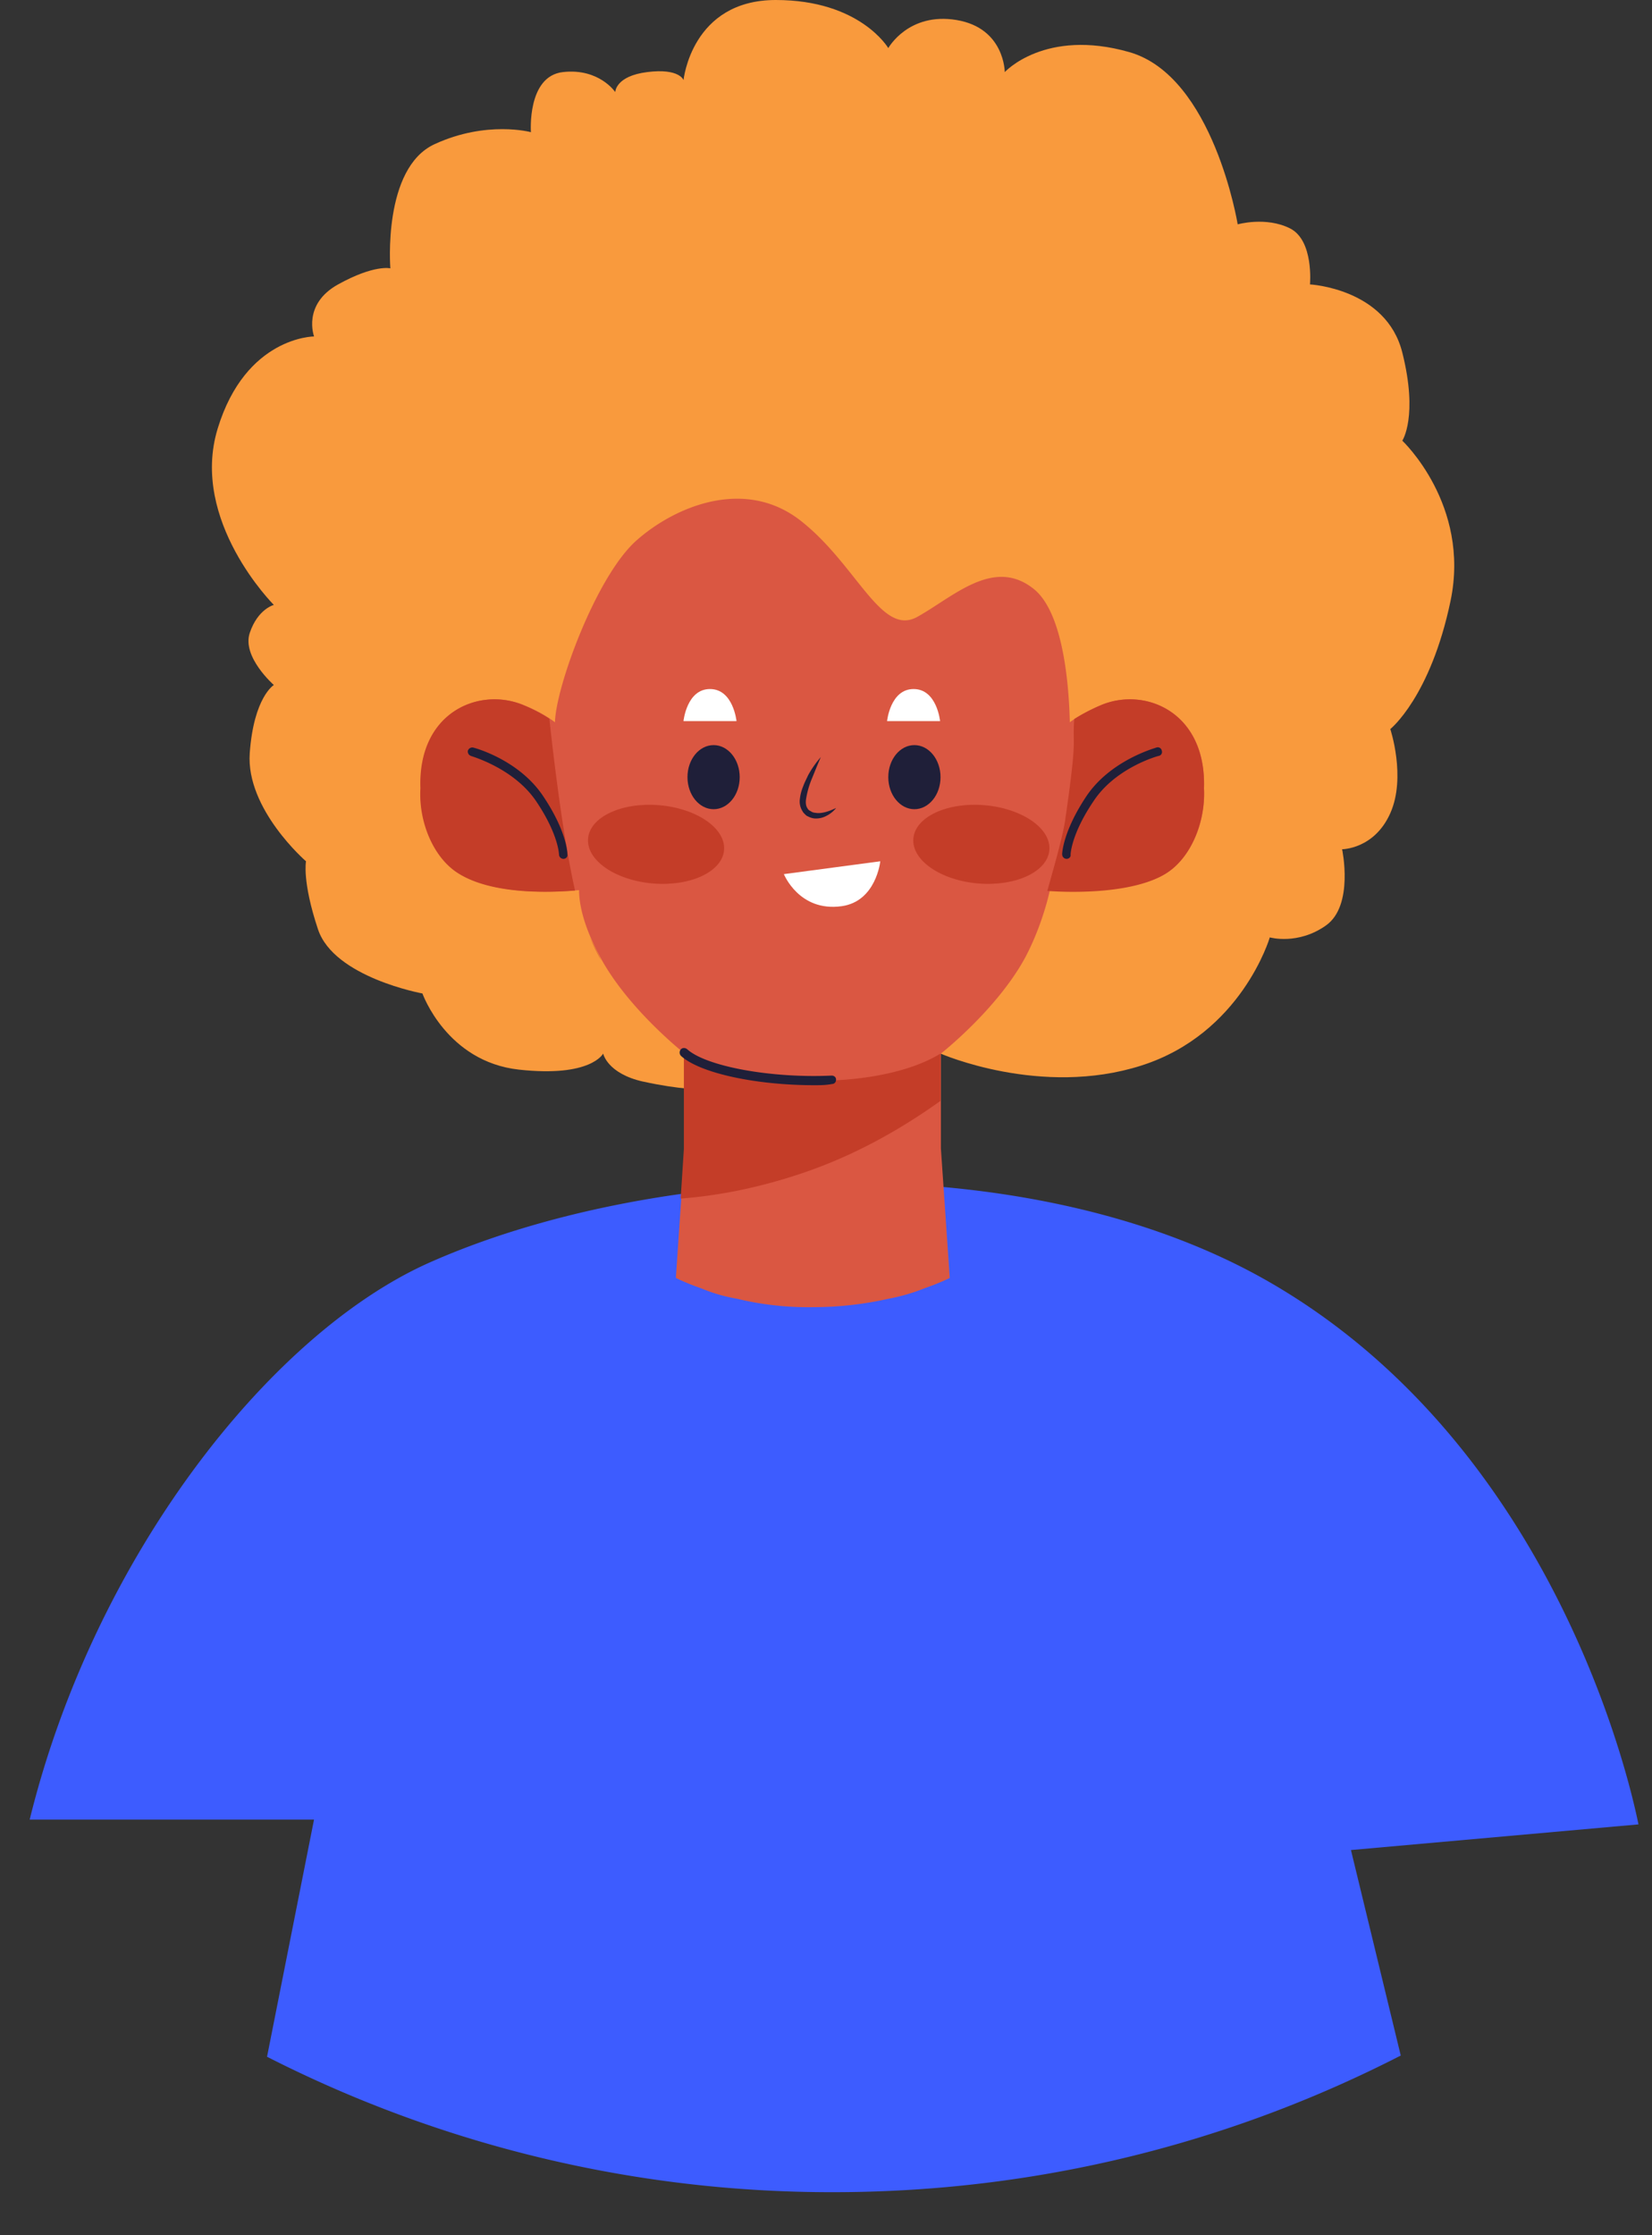 <svg width="34" height="46" fill="none" xmlns="http://www.w3.org/2000/svg"><rect width="100%" height="100%" fill="#333333" stroke="none"/><path d="M8.793 26.004C5.52 27.488 1.933 32.07.611 37.446h5.852l-.967 4.881a25.592 25.592 0 0 0 11.646 2.787c4.215 0 8.182-1.014 11.687-2.812l-1.025-4.229 5.918-.528c-.009 0-1.372-7.584-7.613-11.17-5-2.87-12.704-2.44-17.316-.371z" fill="#3D5CFF"/><path d="M13.24 22.26c-.744-.166-.826-.578-.826-.578s-.248.495-1.736.33c-1.488-.165-1.984-1.567-1.984-1.567s-1.818-.33-2.149-1.319c-.33-.989-.247-1.401-.247-1.401s-1.24-1.072-1.158-2.226c.083-1.154.496-1.402.496-1.402s-.66-.577-.496-1.071c.166-.495.496-.577.496-.577S3.901 10.717 4.48 8.82c.579-1.896 1.984-1.896 1.984-1.896s-.248-.66.496-1.072c.744-.412 1.074-.33 1.074-.33s-.165-2.06.91-2.555c1.074-.495 1.983-.247 1.983-.247s-.083-1.155.661-1.237c.744-.083 1.075.412 1.075.412s0-.33.661-.412c.661-.083.744.165.744.165S14.232 0 15.967 0c1.737 0 2.315.99 2.315.99s.413-.743 1.405-.578c.992.165.992 1.072.992 1.072s.827-.907 2.562-.412c1.736.494 2.232 3.545 2.232 3.545s.579-.165 1.075.082.413 1.154.413 1.154 1.57.083 1.9 1.402c.331 1.319 0 1.814 0 1.814s1.406 1.319.993 3.297c-.414 1.979-1.24 2.638-1.24 2.638s.33.99 0 1.731c-.33.742-.992.742-.992.742s.248 1.155-.33 1.567c-.58.412-1.158.247-1.158.247s-.578 1.979-2.645 2.638c-2.066.66-4.132-.247-4.132-.247l-4.877.742s-.496 0-1.24-.165z" fill="#F99A3D"/><path d="M10.777 14.51c.265.107.48.23.645.354.016-.725.843-2.993 1.67-3.735.785-.7 2.231-1.319 3.388-.412s1.653 2.391 2.397 1.979c.744-.412 1.57-1.237 2.397-.577.62.494.727 2.02.744 2.745.165-.124.38-.239.645-.354.909-.38 2.173.148 2.116 1.714.04.685-.265 1.427-.777 1.748-.736.47-2.39.33-2.39.33s-.14.7-.511 1.401c-.58 1.072-1.736 1.979-1.736 1.979v1.954l.182 2.663s-.19.099-.521.214a3.925 3.925 0 0 1-.736.214 7.105 7.105 0 0 1-1.562.174 6.233 6.233 0 0 1-1.562-.174 3.383 3.383 0 0 1-.736-.214c-.33-.115-.52-.214-.52-.214l.181-2.663v-1.954s-1.157-.907-1.735-1.979c-.38-.7-.438-1.154-.438-1.385-.463.042-1.736.116-2.472-.346-.52-.321-.826-1.063-.785-1.748-.058-1.566 1.199-2.094 2.116-1.714z" fill="#DA5742"/><path d="m14.075 23.644-.066 1.022c.752-.057 1.67-.222 2.703-.593 1.05-.38 1.942-.915 2.645-1.418v-.973c-1.488.907-4.629.577-5.282-.008v1.97z" fill="#C43D28"/><path d="M14.017 21.731a.1.1 0 0 1-.008-.132c.033-.04.091-.04.132-.008.389.355 1.728.602 2.976.544.05 0 .09.033.09.083s-.032.09-.082.09c-.124.025-.248.025-.372.025-1.19 0-2.347-.247-2.736-.602z" fill="#1F1F39"/><path d="M22.109 14.798c-.041.602.074.289-.19 2.102-.058.371-.265 1.072-.364 1.435.562.041 1.794.05 2.447-.363.512-.321.81-1.063.777-1.748.05-1.566-1.207-2.094-2.116-1.714-.215.09-.397.19-.554.288zM12.34 19.703c.008.017.024.042.033.058-.083-.165-.166-.33-.24-.486.058.132.124.272.206.428zM10.769 14.51c-.91-.38-2.174.148-2.116 1.714-.041.685.264 1.427.777 1.748.702.445 1.9.396 2.405.355-.231-1.03-.413-2.474-.529-3.537a3.227 3.227 0 0 0-.537-.28z" fill="#C43D28"/><path d="M11.505 17.585s-.009-.413-.471-1.097c-.463-.684-1.331-.923-1.34-.931a.096.096 0 0 1-.065-.107.097.097 0 0 1 .107-.066c.041.008.95.255 1.446 1.005.496.742.496 1.18.496 1.196.009.05-.033.09-.082.09a.092.092 0 0 1-.091-.09zM21.86 17.585c0-.017.01-.462.497-1.196.496-.742 1.405-.99 1.446-1.006.05-.016.1.017.108.066a.082.082 0 0 1-.067.108c-.008 0-.884.239-1.338.931-.463.684-.472 1.097-.472 1.097.009.05-.033.09-.082.09a.092.092 0 0 1-.091-.09z" fill="#1F1F39"/><path d="M14.067 14.84s.066-.66.545-.66c.48 0 .546.66.546.66M18.257 14.84s.066-.66.546-.66c.48 0 .545.66.545.66" fill="#fff"/><path d="M16.712 16.018a1.835 1.835 0 0 0-.124.437c-.009.074 0 .14.033.182 0 .008.008.008.008.016l.017.017a.174.174 0 0 0 .04.024.173.173 0 0 0 .092.033c.132.025.29-.033.43-.099a.586.586 0 0 1-.19.157.452.452 0 0 1-.257.058.353.353 0 0 1-.132-.042c-.025-.008-.041-.024-.058-.04l-.025-.026c-.008-.008-.016-.016-.024-.032a.375.375 0 0 1-.058-.273.92.92 0 0 1 .066-.247c.025-.074.066-.148.099-.223a2.11 2.11 0 0 1 .264-.379c-.066.149-.123.297-.181.437z" fill="#1F1F39"/><path d="M16.133 17.989s.314.783 1.19.66c.711-.1.794-.924.794-.924" fill="#fff"/><path fill-rule="evenodd" clip-rule="evenodd" d="M14.687 16.653c-.297 0-.538-.295-.538-.66 0-.364.24-.659.538-.659.296 0 .537.295.537.66 0 .364-.24.659-.537.659zM18.82 16.653c-.297 0-.538-.295-.538-.66 0-.364.24-.659.537-.659.297 0 .538.295.538.66 0 .364-.241.659-.538.659z" fill="#1F1F39"/><path fill-rule="evenodd" clip-rule="evenodd" d="M21.597 17.496c-.038.444-.696.751-1.469.685-.773-.066-1.369-.48-1.33-.925.037-.445.695-.751 1.468-.685.773.066 1.37.48 1.331.925zM14.902 17.496c-.038.444-.695.751-1.469.685-.773-.066-1.369-.48-1.33-.925.037-.444.695-.751 1.468-.685.773.066 1.37.48 1.331.925z" fill="#C43D28"/></svg>